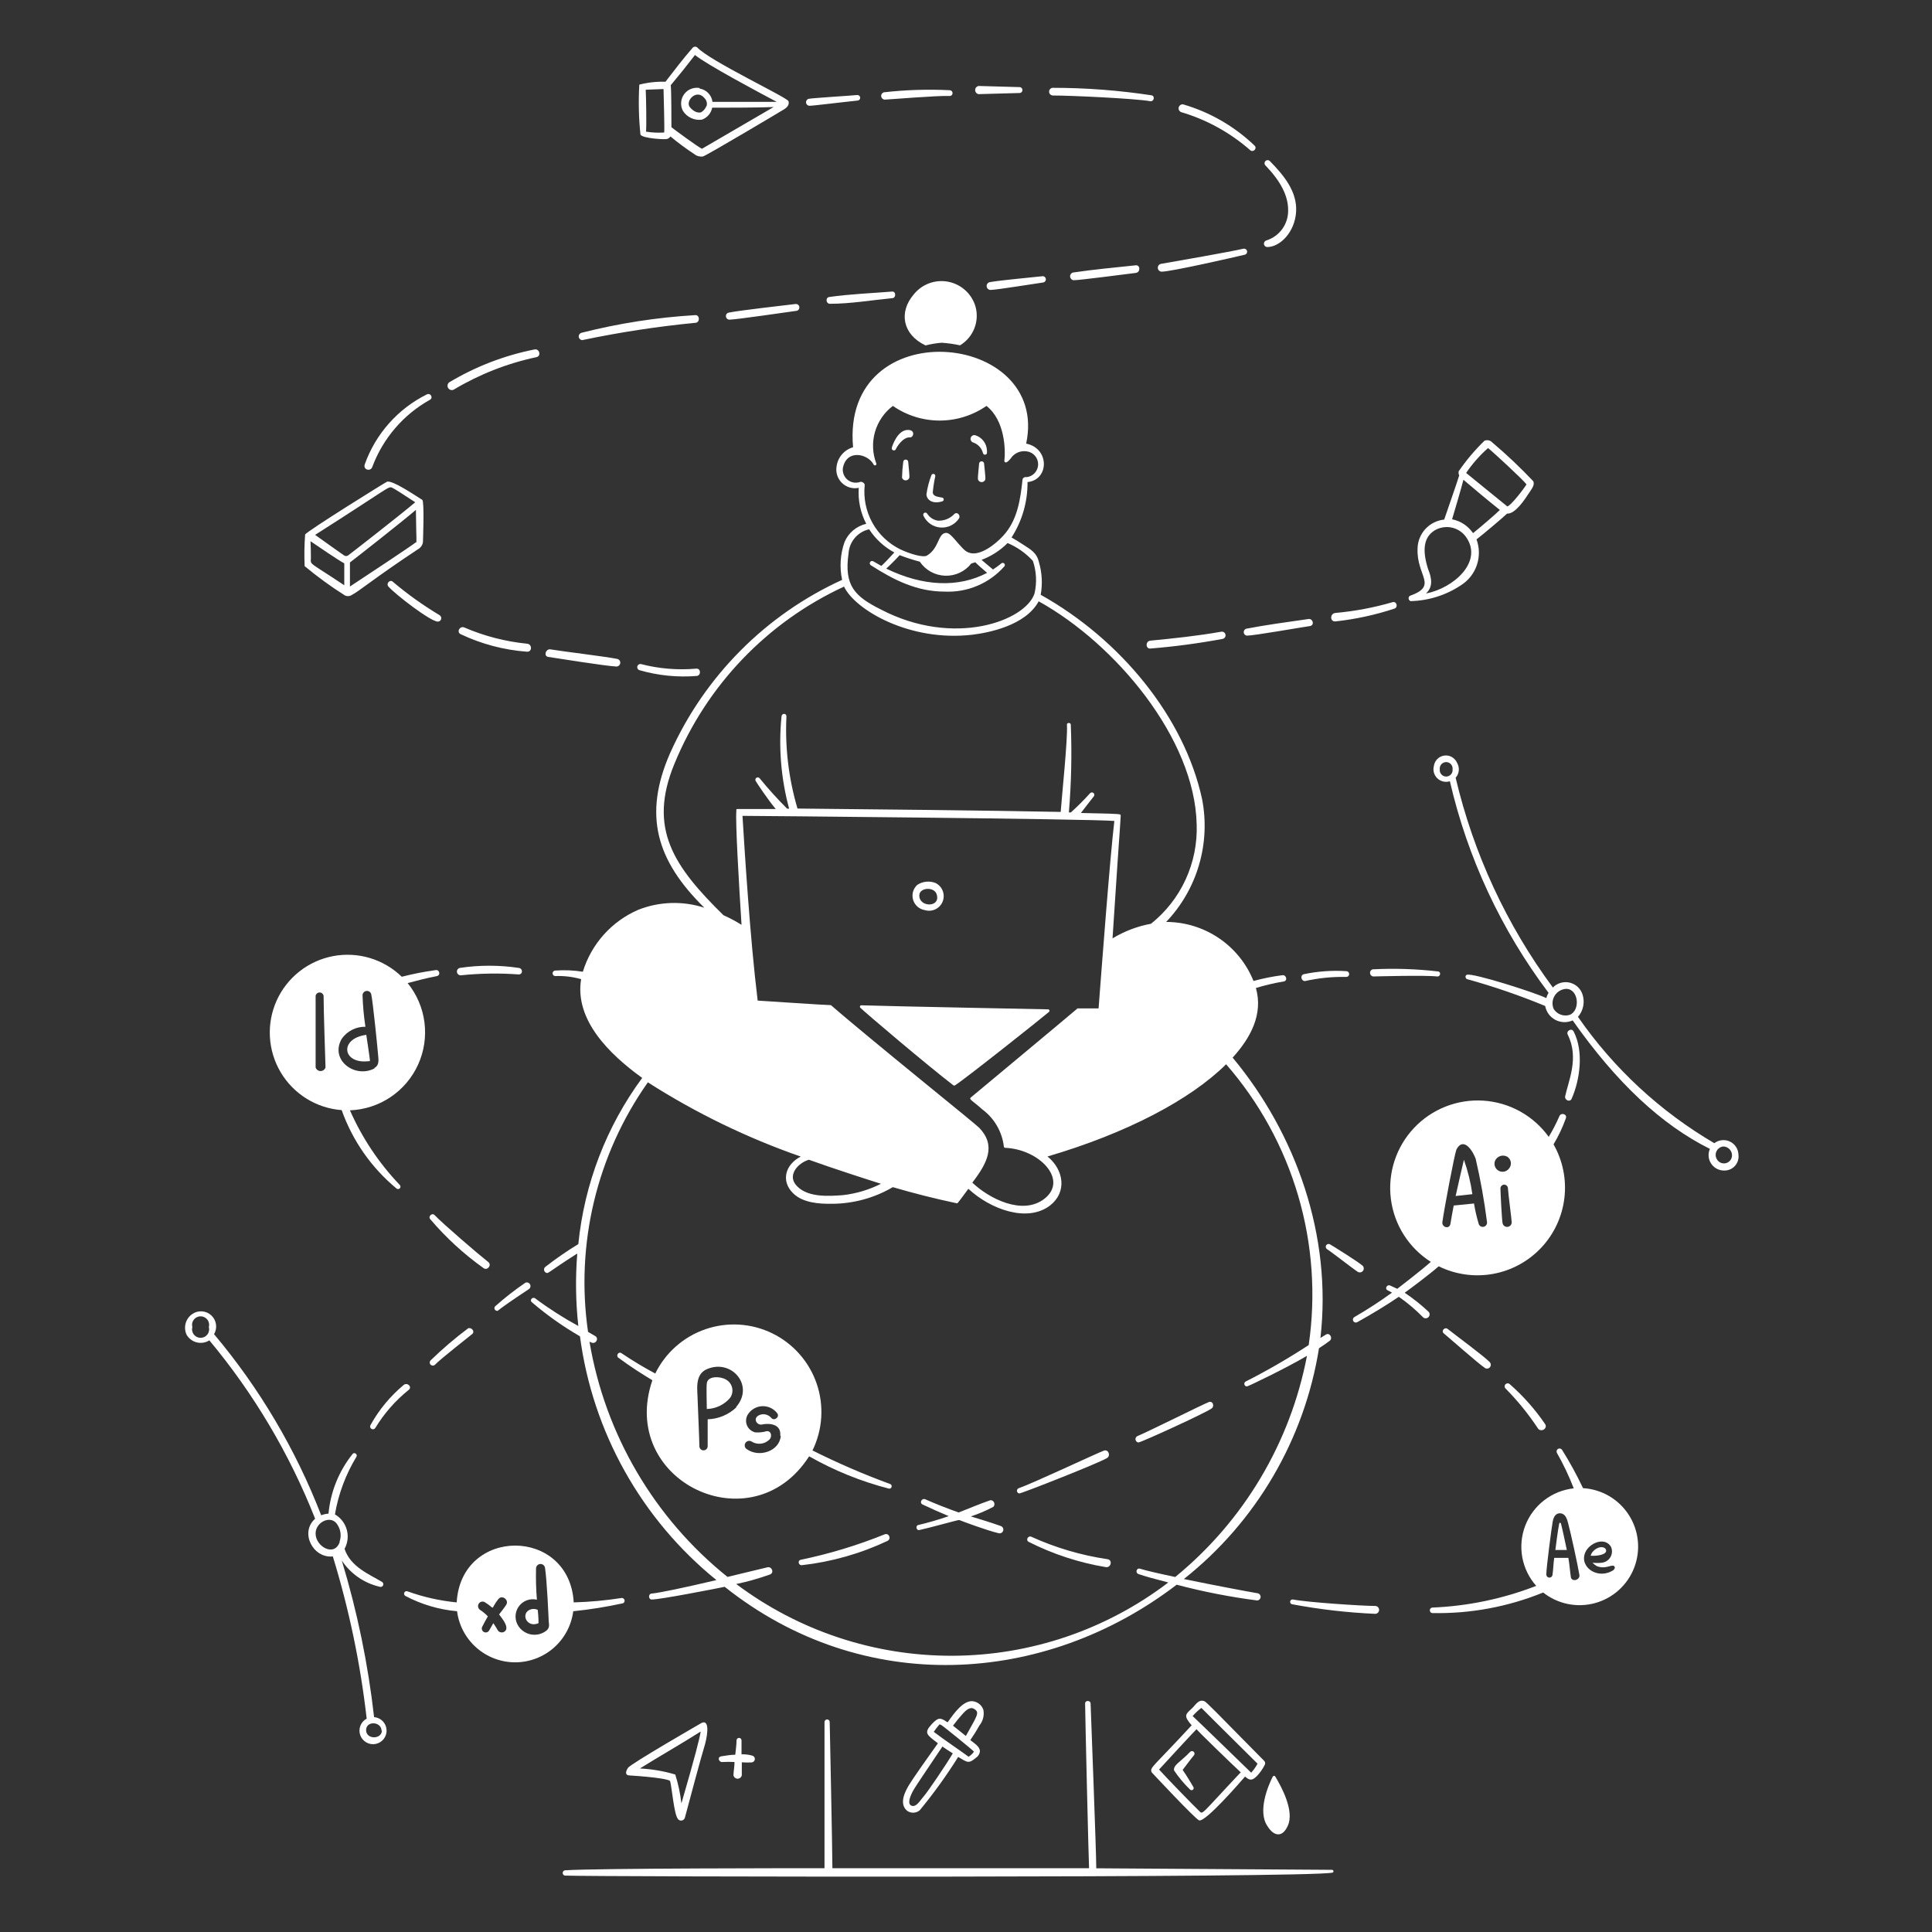 <svg width="154" height="154" viewBox="0 0 154 154" fill="none" xmlns="http://www.w3.org/2000/svg">
<rect x="0" y="0" width="154" height="154" fill="#333333" stroke="none"/>
<path d="M73.717 72.544C73.998 72.63 74.3 72.607 74.564 72.479C74.828 72.352 75.034 72.13 75.142 71.857C75.249 71.584 75.249 71.281 75.143 71.008C75.037 70.734 74.832 70.511 74.568 70.383C74.331 70.29 74.075 70.255 73.821 70.281C73.568 70.308 73.324 70.395 73.112 70.536C72.951 70.684 72.834 70.875 72.776 71.086C72.719 71.297 72.722 71.521 72.785 71.73C72.848 71.94 72.969 72.127 73.134 72.271C73.299 72.415 73.501 72.51 73.717 72.544ZM73.28 71.364C73.28 70.72 74.56 70.644 74.683 71.364C74.921 72.368 73.242 72.307 73.28 71.364ZM72.82 23.486C71.64 24.874 71.924 26.66 73.778 27.534C74.198 27.426 74.626 27.354 75.059 27.319C75.551 27.352 76.04 27.421 76.523 27.526C77.034 27.219 77.432 26.753 77.656 26.201C77.88 25.648 77.918 25.037 77.764 24.46C77.622 23.959 77.343 23.506 76.96 23.153C76.576 22.8 76.102 22.56 75.591 22.459C75.079 22.359 74.549 22.401 74.061 22.582C73.572 22.764 73.143 23.077 72.82 23.486ZM72.391 36.794C72.382 36.748 72.358 36.708 72.322 36.678C72.286 36.649 72.242 36.633 72.196 36.633C72.15 36.633 72.105 36.649 72.069 36.678C72.034 36.708 72.009 36.748 72 36.794C71.943 37.221 71.91 37.651 71.9 38.081C71.921 38.143 71.96 38.196 72.012 38.234C72.064 38.272 72.127 38.292 72.192 38.292C72.256 38.292 72.319 38.272 72.372 38.234C72.424 38.196 72.463 38.143 72.483 38.081C72.521 37.951 72.391 36.924 72.391 36.794ZM78.439 36.931C78.43 36.886 78.406 36.846 78.37 36.816C78.334 36.787 78.29 36.771 78.244 36.771C78.198 36.771 78.153 36.787 78.117 36.816C78.082 36.846 78.057 36.886 78.048 36.931C78.048 37.039 77.918 38.074 77.956 38.219C77.976 38.281 78.015 38.334 78.068 38.372C78.12 38.41 78.183 38.43 78.247 38.43C78.312 38.43 78.375 38.41 78.427 38.372C78.48 38.334 78.519 38.281 78.539 38.219C78.577 38.074 78.439 37.046 78.439 36.931ZM72.445 34.272C71.525 34.195 71.103 35.621 71.088 35.682C71.075 35.726 71.079 35.773 71.101 35.813C71.123 35.853 71.159 35.883 71.203 35.897C71.247 35.91 71.294 35.905 71.334 35.884C71.374 35.862 71.404 35.825 71.418 35.782C71.464 35.667 71.954 34.831 72.529 34.862C72.82 34.885 72.966 34.31 72.445 34.272ZM78.669 35.889C78.655 35.619 78.558 35.359 78.393 35.146C78.227 34.932 78 34.774 77.742 34.693C77.664 34.673 77.582 34.684 77.513 34.724C77.444 34.765 77.394 34.831 77.374 34.908C77.353 34.985 77.364 35.067 77.405 35.136C77.445 35.205 77.511 35.255 77.588 35.276C77.777 35.343 77.945 35.456 78.079 35.604C78.213 35.753 78.308 35.932 78.355 36.127C78.367 36.168 78.395 36.203 78.433 36.224C78.471 36.245 78.516 36.25 78.558 36.238C78.6 36.226 78.635 36.197 78.656 36.159C78.676 36.121 78.681 36.076 78.669 36.035C78.669 36.035 78.684 35.95 78.669 35.889ZM75.12 39.959C75.151 39.949 75.177 39.93 75.196 39.904C75.215 39.877 75.225 39.846 75.225 39.814C75.225 39.781 75.215 39.75 75.196 39.724C75.177 39.698 75.151 39.678 75.12 39.668C74.767 39.599 74.353 39.576 74.353 39.231C74.394 38.801 74.46 38.373 74.553 37.951C74.557 37.913 74.547 37.874 74.526 37.843C74.504 37.811 74.472 37.788 74.435 37.778C74.398 37.768 74.359 37.771 74.324 37.787C74.29 37.804 74.262 37.832 74.246 37.867C74.055 38.361 73.922 38.875 73.847 39.4C73.863 39.86 74.353 40.205 75.12 39.959ZM76.078 40.963C75.909 41.146 75.702 41.289 75.472 41.382C75.241 41.474 74.993 41.515 74.744 41.5C74.574 41.471 74.412 41.408 74.268 41.313C74.124 41.218 74.002 41.093 73.909 40.948C73.888 40.908 73.851 40.879 73.808 40.866C73.765 40.853 73.719 40.858 73.679 40.879C73.639 40.9 73.61 40.937 73.597 40.98C73.584 41.023 73.588 41.069 73.61 41.109C73.733 41.375 73.925 41.602 74.166 41.768C74.407 41.934 74.689 42.031 74.981 42.05C75.273 42.069 75.565 42.008 75.825 41.875C76.086 41.742 76.306 41.541 76.461 41.293C76.561 41.04 76.285 40.779 76.078 40.963ZM75.994 86.511C76.013 86.524 76.036 86.531 76.059 86.531C76.082 86.531 76.105 86.524 76.124 86.511C76.944 85.997 83.115 81.091 83.621 80.654C83.638 80.639 83.649 80.618 83.655 80.596C83.66 80.574 83.658 80.55 83.65 80.529C83.642 80.507 83.627 80.489 83.608 80.476C83.59 80.463 83.567 80.455 83.544 80.455C83.544 80.455 70.896 80.21 68.666 80.133C68.535 80.133 68.513 80.271 68.581 80.332C68.988 80.731 73.886 84.893 75.994 86.511ZM102.638 145.557C103.213 144.384 102.14 142.414 101.657 141.617C101.648 141.597 101.633 141.581 101.615 141.569C101.597 141.558 101.575 141.552 101.554 141.552C101.532 141.552 101.511 141.558 101.493 141.569C101.474 141.581 101.46 141.597 101.45 141.617C101.059 142.383 100.239 144.391 101.021 145.549C101.55 146.407 102.224 146.469 102.638 145.557ZM55.957 137.316C55.88 137.362 50.269 140.589 50.054 140.919C49.84 141.249 49.847 141.494 50.139 141.517C52.438 141.663 53.32 141.854 53.412 141.961C53.557 142.475 53.718 144.56 54.025 144.974C54.058 145.025 54.104 145.066 54.16 145.091C54.215 145.116 54.276 145.124 54.336 145.115C54.396 145.106 54.452 145.08 54.497 145.04C54.543 145 54.576 144.948 54.592 144.89C54.914 143.679 55.926 139.907 56.125 139.286C56.325 138.665 56.662 137.063 55.957 137.316ZM55.849 138.037C55.773 138.543 55.405 140.007 54.316 143.748C54.226 142.967 54.062 142.197 53.826 141.448C52.908 141.174 51.961 141.011 51.005 140.965C52.584 139.984 54.24 139.041 55.826 138.037H55.849ZM59.92 140.482C59.983 140.476 60.042 140.449 60.087 140.404C60.132 140.36 60.161 140.302 60.168 140.239C60.175 140.176 60.16 140.112 60.127 140.059C60.092 140.006 60.041 139.966 59.981 139.946C59.697 139.863 59.402 139.826 59.107 139.838V138.727C59.107 138.674 59.086 138.623 59.049 138.586C59.011 138.548 58.961 138.527 58.908 138.527C58.855 138.527 58.804 138.548 58.767 138.586C58.73 138.623 58.709 138.674 58.709 138.727C58.709 139.125 58.639 139.493 58.609 139.869C58.249 139.869 57.888 139.938 57.513 139.992C57.137 140.045 57.298 140.474 57.574 140.451C57.898 140.432 58.223 140.432 58.548 140.451C58.548 140.789 58.479 141.149 58.463 141.494C58.475 141.574 58.516 141.646 58.577 141.699C58.638 141.752 58.716 141.78 58.797 141.78C58.877 141.78 58.955 141.752 59.017 141.699C59.078 141.646 59.118 141.574 59.13 141.494V140.474C59.393 140.494 59.657 140.497 59.92 140.482ZM78.385 136.289C78.32 136.096 78.198 135.927 78.035 135.804C77.873 135.681 77.677 135.61 77.473 135.599C76.768 135.599 76.109 136.465 75.549 137.27H75.496C74.951 136.887 74.783 136.887 74.277 137.424C73.602 138.152 73.886 138.282 74.76 138.957C74.169 139.777 72.682 141.893 72.46 142.276C72.238 142.659 71.586 143.74 72.307 144.338C72.455 144.444 72.634 144.497 72.815 144.49C72.997 144.483 73.171 144.416 73.311 144.299C74.424 142.949 75.448 141.528 76.377 140.045C77.144 140.505 77.205 140.597 77.803 140.106C77.89 140.05 77.962 139.974 78.015 139.885C78.069 139.796 78.101 139.696 78.109 139.593C78.109 139.217 77.657 138.957 77.343 138.704C77.611 138.313 77.849 137.937 78.063 137.546C78.206 137.373 78.308 137.171 78.364 136.953C78.42 136.736 78.427 136.51 78.385 136.289ZM75.963 137.554C76.217 137.211 76.488 136.881 76.776 136.565C77.151 136.159 77.427 136.059 77.68 136.236C78.109 136.519 77.872 136.772 76.99 138.374L75.963 137.554ZM72.705 143.947C72.269 143.847 72.552 143.18 72.759 142.782C72.966 142.383 74.522 140.129 75.12 139.217C75.358 139.386 75.756 139.647 75.948 139.762C75.427 140.651 73.947 142.828 73.648 143.165C73.349 143.502 73.073 144.031 72.705 143.947ZM74.89 137.447L75.013 137.493C75.135 137.539 77.634 139.578 77.634 139.624C77.523 139.789 77.376 139.928 77.205 140.03C76.914 139.8 75.105 138.573 74.43 138.045C74.571 137.836 74.724 137.636 74.89 137.447ZM91.8 141.272C91.8 141.272 95.28 145.005 95.586 145.104C96.1 145.242 98.875 142.038 99.243 141.609C99.603 141.916 99.787 141.969 100.193 141.563C100.444 141.3 100.654 141 100.814 140.674C100.841 140.623 100.851 140.566 100.843 140.509C100.834 140.453 100.808 140.4 100.768 140.359C96.866 136.404 96.169 135.668 96.008 135.607C95.502 135.392 95.241 136.013 94.942 136.236C94.528 136.634 94.306 136.757 94.988 137.523C91.876 140.896 91.631 140.873 91.8 141.272ZM95.08 136.772C95.285 136.536 95.513 136.323 95.763 136.136C95.763 136.136 98.062 138.435 100.239 140.582C100.1 140.841 99.93 141.083 99.733 141.302C99.649 141.218 95.203 136.902 95.05 136.772H95.08ZM98.913 141.256C95.571 144.798 95.908 144.66 95.556 144.322C95.349 144.146 92.781 141.502 92.39 141.049C92.666 140.743 95.211 137.983 95.379 137.83C95.341 137.861 98.361 140.781 98.882 141.256H98.913Z" fill="white"/>
<path d="M94.866 139.639C94.099 140.451 93.501 140.689 93.586 141.126C93.96 141.681 94.392 142.195 94.873 142.659C94.903 142.683 94.939 142.696 94.977 142.697C95.015 142.698 95.052 142.685 95.082 142.662C95.112 142.639 95.134 142.607 95.143 142.57C95.153 142.533 95.149 142.494 95.134 142.46C95.134 142.46 94.528 141.425 94.268 141.08C94.329 141.003 94.981 140.13 95.157 139.93C95.196 139.892 95.217 139.839 95.217 139.785C95.217 139.73 95.196 139.678 95.157 139.639C95.118 139.6 95.066 139.579 95.011 139.579C94.957 139.579 94.904 139.6 94.866 139.639Z" fill="white"/>
<path d="M106.18 149.044L87.384 148.922C87.384 147.611 86.963 136.726 86.932 135.799C86.932 135.515 86.48 135.515 86.495 135.799C86.495 136.565 86.771 148.201 86.809 148.914H66.351C66.351 147.672 66.151 137.93 66.136 137.263C66.136 137.208 66.114 137.155 66.075 137.116C66.037 137.078 65.984 137.056 65.929 137.056C65.874 137.056 65.822 137.078 65.783 137.116C65.744 137.155 65.722 137.208 65.722 137.263V148.914C64.128 148.914 47.325 148.914 45.026 149.083C44.977 149.092 44.932 149.118 44.901 149.157C44.869 149.195 44.852 149.244 44.852 149.293C44.852 149.343 44.869 149.392 44.901 149.43C44.932 149.469 44.977 149.495 45.026 149.504C47.072 149.596 104.34 149.704 106.218 149.267C106.243 149.257 106.264 149.239 106.277 149.216C106.29 149.193 106.295 149.166 106.29 149.14C106.285 149.113 106.272 149.09 106.252 149.072C106.232 149.055 106.206 149.045 106.18 149.044ZM51.051 10.732C51.227 11.038 53.021 11.138 53.182 11.076C53.287 11.039 53.379 10.97 53.442 10.877C54.05 11.384 54.688 11.855 55.351 12.288C55.446 12.364 55.555 12.42 55.673 12.452C55.79 12.483 55.913 12.49 56.033 12.472C56.355 12.38 62.403 8.777 62.495 8.716C62.894 8.47 62.901 8.225 62.848 8.064C62.733 7.75 56.554 4.852 55.566 3.771C55.537 3.751 55.504 3.736 55.47 3.728C55.436 3.72 55.4 3.718 55.365 3.724C55.33 3.73 55.297 3.742 55.267 3.761C55.236 3.78 55.211 3.804 55.19 3.833C54.423 4.714 53.741 5.619 53.044 6.516C52.341 6.494 51.639 6.571 50.959 6.746C50.884 8.075 50.914 9.407 51.051 10.732ZM56.317 8.432C56.239 8.646 56.09 8.827 55.895 8.946C55.512 9.076 55.129 8.716 54.998 8.555C54.577 8.064 55.535 7.022 56.171 7.842C56.251 7.925 56.306 8.028 56.332 8.14C56.357 8.252 56.352 8.369 56.317 8.478V8.432ZM55.765 7.014C55.535 6.974 55.299 6.998 55.083 7.084C54.866 7.17 54.678 7.314 54.539 7.501C54.4 7.688 54.315 7.91 54.295 8.142C54.275 8.374 54.319 8.607 54.423 8.815C54.58 9.073 54.809 9.278 55.081 9.406C55.354 9.535 55.658 9.58 55.956 9.536C56.162 9.461 56.345 9.334 56.487 9.167C56.63 9.001 56.727 8.8 56.769 8.585C57.612 8.585 60.51 8.585 61.667 8.532L55.956 11.858C55.635 11.72 53.749 10.325 53.519 10.141C53.519 9.72 53.519 7.198 53.465 6.792C54.109 6.025 54.768 5.205 55.397 4.385C56.332 5.151 60.648 7.451 61.912 8.118H56.792C56.759 7.854 56.64 7.608 56.455 7.417C56.27 7.226 56.028 7.101 55.765 7.06V7.014ZM51.472 7.152L52.89 7.098C52.89 7.336 52.982 10.164 52.944 10.563C52.46 10.595 51.974 10.572 51.495 10.494C51.541 9.965 51.503 7.796 51.472 7.198V7.152ZM27.472 47.448C27.553 47.495 27.644 47.519 27.737 47.519C27.829 47.519 27.921 47.495 28.001 47.448C28.607 47.149 29.81 46.099 33.321 43.777C33.424 43.721 33.513 43.642 33.58 43.546C33.648 43.45 33.693 43.34 33.712 43.225C33.712 43.225 33.842 39.952 33.658 39.844C33.068 39.476 31.358 38.311 30.868 38.388C30.807 38.388 24.337 42.42 24.322 42.611C24.258 43.448 24.245 44.288 24.283 45.126C25.295 45.969 26.36 46.745 27.472 47.448ZM24.751 43.14C25.341 43.539 26.989 44.673 27.442 44.904V46.651C24.575 44.735 24.759 45.057 24.782 44.489C24.789 44.175 24.766 43.439 24.751 43.14ZM27.756 44.267C27.707 44.303 27.648 44.323 27.587 44.323C27.526 44.323 27.467 44.303 27.419 44.267C27.296 44.191 25.579 42.964 25.119 42.635C31.144 38.802 30.929 38.756 31.251 38.871C31.404 38.932 32.125 39.392 33.099 40.036C31.949 41.017 27.871 44.191 27.756 44.267ZM33.121 43.248C32.961 43.401 28.814 46.153 27.894 46.751V44.834C28.438 44.421 32.033 41.6 33.152 40.642C33.183 43.171 33.229 43.171 33.16 43.248H33.121ZM112.434 47.916C113.866 47.883 115.259 47.444 116.451 46.651C117.046 46.276 117.494 45.709 117.72 45.043C117.946 44.377 117.936 43.654 117.693 42.995C118.199 42.611 119.816 41.239 120.13 40.941C120.782 40.979 121.541 39.821 121.947 39.193C122.116 38.932 122.338 38.664 122.223 38.365C121.188 37.27 120.093 36.233 118.942 35.261C118.865 35.179 118.766 35.123 118.656 35.1C118.546 35.077 118.432 35.087 118.329 35.13C117.566 35.87 116.878 36.684 116.275 37.56C116.248 37.674 116.262 37.793 116.313 37.897C116.313 37.951 115.248 41.04 115.117 41.416C114.544 41.474 114.011 41.739 113.62 42.163C113.229 42.587 113.006 43.139 112.994 43.715C112.902 45.954 114.673 46.674 112.365 47.502C112.333 47.529 112.309 47.565 112.295 47.604C112.28 47.644 112.276 47.687 112.283 47.728C112.29 47.77 112.308 47.809 112.334 47.842C112.361 47.875 112.395 47.9 112.434 47.916ZM116.865 37.698C117.363 36.967 117.95 36.3 118.613 35.713C119.027 36.042 121.418 38.25 121.679 38.61C121.487 38.94 120.414 40.335 120.146 40.366C120.123 40.343 116.965 37.79 116.865 37.698ZM117.417 42.497C117.026 41.924 116.426 41.527 115.746 41.393C115.899 40.879 116.459 39.001 116.65 38.242C117.233 38.741 118.674 39.952 119.556 40.649C119.211 40.994 117.907 42.106 117.417 42.497ZM113.661 47.31C114.259 46.766 114.113 46.053 113.837 45.371C113.347 43.838 113.492 42.849 114.312 42.305C114.524 42.171 114.76 42.08 115.008 42.038C115.255 41.996 115.508 42.004 115.752 42.061C115.996 42.118 116.226 42.224 116.429 42.371C116.632 42.518 116.804 42.704 116.934 42.918C118.145 44.827 115.876 46.873 113.661 47.31ZM64.511 8.432C64.825 8.432 66.665 8.194 68.344 8.018C68.403 8.018 68.459 7.995 68.501 7.953C68.543 7.911 68.566 7.855 68.566 7.796C68.566 7.737 68.543 7.68 68.501 7.639C68.459 7.597 68.403 7.573 68.344 7.573C67.715 7.635 64.764 7.811 64.442 7.88C64.38 7.901 64.327 7.942 64.292 7.998C64.257 8.053 64.242 8.119 64.25 8.184C64.258 8.249 64.289 8.31 64.336 8.355C64.384 8.4 64.446 8.427 64.511 8.432ZM70.52 7.941C70.728 7.941 74.798 7.604 75.695 7.65C75.994 7.65 76.017 7.213 75.695 7.19C73.943 7.105 72.187 7.161 70.444 7.359C70.378 7.381 70.321 7.425 70.284 7.484C70.247 7.543 70.231 7.613 70.241 7.682C70.25 7.751 70.283 7.815 70.334 7.862C70.385 7.909 70.451 7.938 70.52 7.941ZM78.002 7.504L81.306 7.412C81.36 7.402 81.41 7.374 81.446 7.331C81.481 7.288 81.501 7.234 81.501 7.179C81.501 7.123 81.481 7.069 81.446 7.026C81.41 6.984 81.36 6.955 81.306 6.945L78.017 6.853C77.939 6.863 77.867 6.901 77.814 6.959C77.761 7.018 77.731 7.093 77.73 7.172C77.728 7.251 77.754 7.328 77.804 7.389C77.854 7.45 77.924 7.491 78.002 7.504ZM83.935 7.612C85.345 7.612 90.435 7.849 91.677 8.064C91.983 8.125 92.091 7.65 91.784 7.596C89.184 7.201 86.557 7.001 83.927 6.999C83.846 7 83.768 7.033 83.712 7.091C83.655 7.149 83.623 7.228 83.624 7.309C83.625 7.39 83.659 7.468 83.717 7.525C83.775 7.581 83.853 7.613 83.935 7.612ZM94.153 8.938C96.182 9.538 98.057 10.571 99.649 11.966C99.894 12.188 100.239 11.828 100.001 11.605C98.394 10.065 96.437 8.937 94.298 8.317C94.221 8.31 94.144 8.331 94.081 8.376C94.017 8.422 93.973 8.488 93.955 8.564C93.938 8.64 93.948 8.719 93.984 8.788C94.02 8.857 94.08 8.91 94.153 8.938ZM100.952 19.163C100.888 19.179 100.833 19.217 100.795 19.271C100.758 19.324 100.741 19.39 100.749 19.455C100.756 19.52 100.787 19.58 100.836 19.624C100.885 19.667 100.948 19.692 101.013 19.692C102.025 19.692 103.213 18.512 103.313 16.879C103.412 15.246 102.293 13.936 101.22 12.839C101.174 12.793 101.112 12.766 101.047 12.765C100.981 12.765 100.918 12.79 100.871 12.836C100.825 12.881 100.798 12.944 100.797 13.009C100.796 13.075 100.822 13.138 100.867 13.184C102.079 14.441 102.669 15.591 102.677 16.71C102.697 17.252 102.539 17.785 102.228 18.228C101.916 18.671 101.468 18.999 100.952 19.163ZM92.589 21.655C93.356 21.655 98.407 20.497 99.243 20.298C99.301 20.279 99.35 20.238 99.38 20.184C99.41 20.13 99.418 20.067 99.404 20.007C99.389 19.947 99.353 19.895 99.302 19.861C99.251 19.827 99.188 19.813 99.127 19.823C97.985 20.083 93.953 20.788 92.535 21.034C92.461 21.05 92.395 21.093 92.35 21.154C92.305 21.216 92.283 21.292 92.29 21.368C92.296 21.444 92.33 21.515 92.385 21.567C92.44 21.62 92.513 21.651 92.589 21.655ZM90.512 21.149C88.879 21.325 87.17 21.478 85.522 21.724C85.452 21.744 85.392 21.788 85.352 21.848C85.311 21.908 85.292 21.98 85.299 22.052C85.305 22.124 85.336 22.192 85.386 22.244C85.437 22.296 85.503 22.328 85.575 22.337C86.043 22.337 89.784 21.846 90.535 21.754C90.926 21.701 90.903 21.095 90.512 21.149ZM78.952 23.111C79.397 23.111 82.463 22.613 83.176 22.513C83.236 22.498 83.288 22.462 83.323 22.411C83.358 22.36 83.373 22.298 83.365 22.237C83.358 22.176 83.328 22.119 83.282 22.078C83.236 22.038 83.176 22.015 83.115 22.015C82.18 22.122 79.811 22.329 78.891 22.49C78.816 22.507 78.75 22.55 78.705 22.613C78.66 22.675 78.639 22.751 78.647 22.828C78.654 22.904 78.69 22.975 78.746 23.027C78.802 23.079 78.876 23.109 78.952 23.111ZM66.159 24.215C67.799 24.215 69.478 23.924 71.103 23.77C71.44 23.77 71.44 23.211 71.103 23.241C69.47 23.372 67.761 23.441 66.113 23.671C65.783 23.709 65.822 24.215 66.159 24.215ZM58.08 24.92C58.012 24.936 57.953 24.976 57.913 25.032C57.873 25.089 57.856 25.158 57.863 25.227C57.871 25.296 57.903 25.359 57.954 25.406C58.005 25.452 58.072 25.479 58.141 25.48C58.662 25.48 62.871 24.859 63.507 24.774C63.574 24.759 63.633 24.718 63.671 24.662C63.71 24.605 63.726 24.535 63.717 24.467C63.707 24.399 63.672 24.337 63.62 24.293C63.566 24.249 63.499 24.227 63.43 24.23C62.426 24.353 58.931 24.744 58.08 24.92ZM46.406 27.112C49.38 26.488 52.387 26.027 55.412 25.733C55.811 25.733 55.795 25.081 55.412 25.119C52.349 25.302 49.31 25.774 46.337 26.53C46.271 26.551 46.214 26.595 46.177 26.653C46.139 26.711 46.123 26.781 46.132 26.849C46.14 26.918 46.171 26.982 46.221 27.03C46.271 27.078 46.336 27.107 46.406 27.112ZM36.149 31.068C38.193 29.843 40.426 28.965 42.757 28.469C43.163 28.385 43.002 27.771 42.603 27.856C40.203 28.332 37.903 29.219 35.804 30.477C35.739 30.529 35.694 30.602 35.678 30.684C35.662 30.766 35.677 30.851 35.719 30.923C35.761 30.995 35.828 31.05 35.907 31.076C35.986 31.103 36.072 31.1 36.149 31.068ZM29.672 37.23C30.518 34.952 32.149 33.049 34.271 31.865C34.555 31.712 34.317 31.29 34.026 31.436C31.715 32.584 29.94 34.585 29.074 37.016C28.929 37.445 29.526 37.614 29.672 37.23ZM31.343 46.398C31.113 46.138 30.745 46.498 30.96 46.751C31.497 47.372 34.325 49.549 34.9 49.549C34.96 49.548 35.019 49.528 35.066 49.491C35.114 49.454 35.148 49.403 35.164 49.344C35.18 49.286 35.176 49.224 35.153 49.168C35.13 49.113 35.09 49.066 35.038 49.035C33.738 48.257 32.502 47.375 31.343 46.398ZM42.029 51.312C40.298 51.141 38.605 50.704 37.008 50.016C36.655 49.863 36.364 50.384 36.724 50.553C38.384 51.339 40.174 51.812 42.006 51.948C42.427 51.971 42.427 51.358 42.029 51.312ZM43.692 52.362C44.581 52.492 48.207 53.082 49.127 53.128C49.203 53.131 49.277 53.104 49.335 53.055C49.393 53.005 49.43 52.936 49.44 52.86C49.45 52.785 49.431 52.708 49.387 52.646C49.343 52.583 49.278 52.54 49.203 52.523C48.322 52.339 44.727 51.91 43.838 51.756C43.477 51.749 43.332 52.3 43.692 52.362ZM55.504 53.297C54.017 53.429 52.519 53.305 51.074 52.929C51.014 52.922 50.953 52.937 50.903 52.971C50.853 53.005 50.817 53.056 50.801 53.114C50.785 53.173 50.791 53.235 50.817 53.29C50.843 53.344 50.888 53.388 50.943 53.412C52.435 53.847 53.994 54.005 55.542 53.88C55.888 53.841 55.88 53.274 55.504 53.297ZM106.448 49.533C108.045 49.358 109.62 49.017 111.147 48.514C111.469 48.407 111.331 47.901 111.001 48C109.512 48.433 107.985 48.721 106.44 48.859C105.996 48.905 106.003 49.572 106.448 49.533ZM99.334 50.116C99.273 50.136 99.219 50.176 99.184 50.23C99.148 50.284 99.132 50.349 99.138 50.413C99.145 50.478 99.173 50.538 99.218 50.585C99.264 50.631 99.324 50.66 99.388 50.668C99.948 50.668 103.773 49.993 104.424 49.901C104.8 49.832 104.654 49.288 104.294 49.342C102.316 49.625 100.844 49.825 99.334 50.116ZM97.349 50.353C95.441 50.691 93.516 50.89 91.692 51.066C91.293 51.112 91.309 51.726 91.692 51.695C93.623 51.539 95.544 51.283 97.449 50.928C97.487 50.922 97.523 50.908 97.555 50.887C97.587 50.867 97.615 50.84 97.637 50.809C97.659 50.778 97.675 50.742 97.684 50.705C97.692 50.667 97.693 50.629 97.686 50.591C97.68 50.553 97.666 50.517 97.645 50.485C97.625 50.453 97.598 50.425 97.567 50.403C97.536 50.38 97.5 50.365 97.463 50.356C97.425 50.348 97.387 50.347 97.349 50.353ZM41.346 77.673C41.684 77.673 41.699 77.197 41.346 77.151C39.791 76.92 38.21 76.92 36.655 77.151C36.582 77.168 36.517 77.211 36.474 77.273C36.431 77.335 36.413 77.411 36.424 77.486C36.434 77.56 36.473 77.628 36.531 77.676C36.59 77.723 36.664 77.747 36.739 77.742C38.27 77.582 39.812 77.559 41.346 77.673ZM109.407 77.266C109.343 77.286 109.288 77.328 109.251 77.383C109.214 77.439 109.198 77.505 109.204 77.572C109.21 77.638 109.239 77.7 109.286 77.748C109.332 77.796 109.394 77.826 109.46 77.834C109.537 77.834 113.577 77.719 114.55 77.834C114.811 77.872 114.895 77.473 114.634 77.435C112.9 77.233 111.151 77.176 109.407 77.266ZM107.314 77.872C107.375 77.872 107.433 77.848 107.477 77.805C107.52 77.761 107.544 77.703 107.544 77.642C107.544 77.581 107.52 77.522 107.477 77.479C107.433 77.436 107.375 77.412 107.314 77.412C106.184 77.339 105.05 77.419 103.941 77.65C103.612 77.719 103.704 78.201 104.018 78.201C105.099 77.958 106.206 77.847 107.314 77.872ZM124.76 87.385C124.699 87.691 125.144 87.883 125.274 87.584C125.933 86.097 126.263 83.82 125.435 82.218C125.274 81.912 124.814 82.172 124.967 82.479C125.895 84.319 125.006 86.197 124.76 87.385ZM32.194 110.381C31.116 111.277 30.213 112.366 29.534 113.592C29.519 113.617 29.509 113.645 29.505 113.674C29.5 113.703 29.502 113.733 29.509 113.761C29.523 113.819 29.56 113.868 29.611 113.899C29.662 113.929 29.723 113.938 29.78 113.924C29.837 113.91 29.887 113.873 29.917 113.822C30.619 112.666 31.516 111.642 32.57 110.794C32.876 110.572 32.501 110.174 32.194 110.381ZM37.314 105.881C36.264 106.667 35.266 107.519 34.325 108.434C34.279 108.48 34.254 108.543 34.255 108.609C34.255 108.674 34.282 108.737 34.329 108.782C34.376 108.828 34.439 108.853 34.504 108.853C34.569 108.852 34.632 108.825 34.678 108.778C35.107 108.326 37.414 106.525 37.644 106.333C37.874 106.142 37.598 105.781 37.314 105.881ZM39.614 104.486C39.775 104.486 39.3 104.639 42.159 102.754C42.219 102.712 42.261 102.65 42.277 102.58C42.293 102.509 42.283 102.435 42.247 102.372C42.212 102.308 42.154 102.261 42.085 102.238C42.017 102.215 41.942 102.218 41.875 102.248C41.031 102.823 40.224 103.453 39.461 104.133C39.435 104.164 39.418 104.201 39.413 104.241C39.407 104.28 39.412 104.32 39.428 104.357C39.444 104.394 39.47 104.425 39.503 104.448C39.536 104.471 39.574 104.484 39.614 104.486Z" fill="white"/>
<path d="M43.531 101.45C43.73 101.535 43.6 101.45 46.015 99.917C45.859 101.842 45.887 103.777 46.099 105.697C44.903 105.047 43.755 104.312 42.665 103.497C42.458 103.336 42.182 103.627 42.397 103.804C43.588 104.824 44.871 105.733 46.229 106.517C47.234 114.148 51.127 121.103 57.106 125.949C54.362 126.593 52.63 126.953 51.955 127.022C51.664 127.022 51.664 127.497 51.955 127.497C52.622 127.497 56.869 126.669 57.766 126.485C68.773 135.247 83.245 134.388 93.793 126.317C95.904 126.875 98.05 127.295 100.216 127.574C100.283 127.569 100.347 127.541 100.395 127.494C100.444 127.447 100.475 127.385 100.483 127.318C100.492 127.252 100.476 127.184 100.44 127.127C100.404 127.07 100.349 127.028 100.285 127.007C99.335 126.846 96.667 126.34 94.367 125.864C100.134 121.297 103.978 114.732 105.137 107.468C105.428 107.284 105.712 107.084 105.988 106.877C106.264 106.67 105.988 106.188 105.689 106.379L105.252 106.647C106.187 98.507 103.32 90.397 98.254 84.303C99.695 82.716 100.699 80.838 100.109 78.753C100.835 78.532 101.575 78.358 102.324 78.232C102.661 78.186 102.539 77.688 102.217 77.734C101.44 77.833 100.672 77.987 99.917 78.194C99.357 76.806 98.396 75.616 97.156 74.778C95.916 73.939 94.454 73.49 92.957 73.487C94.181 72.2 95.08 70.638 95.577 68.933C96.075 67.227 96.157 65.427 95.816 63.684C94.398 57.168 89.331 50.974 82.954 47.41C83.11 46.547 83.063 45.66 82.816 44.819C82.647 44.053 82.141 43.792 81.551 43.409C81.244 43.209 80.953 43.026 80.631 42.842C81.477 41.525 81.919 39.991 81.904 38.426C83.628 38.258 83.69 35.743 81.796 35.36C83.72 26.33 67.018 24.797 67.999 35.651C67.659 35.748 67.354 35.942 67.121 36.209C66.888 36.475 66.738 36.804 66.688 37.154C66.643 37.394 66.657 37.642 66.73 37.875C66.803 38.108 66.933 38.319 67.107 38.491C67.281 38.662 67.495 38.788 67.73 38.857C67.964 38.926 68.212 38.936 68.451 38.886C68.381 39.879 68.588 40.871 69.049 41.753C68.665 41.841 68.308 42.019 68.007 42.272C67.706 42.526 67.469 42.847 67.317 43.209C66.977 44.177 66.91 45.219 67.125 46.222C61.031 49.002 56.159 53.907 53.419 60.019C51.25 64.964 52.308 68.582 56.141 72.353C54.424 71.799 52.569 71.856 50.89 72.514C49.837 72.967 48.895 73.644 48.13 74.498C47.364 75.351 46.794 76.362 46.459 77.458C45.722 77.34 44.973 77.309 44.229 77.366C44.178 77.376 44.132 77.403 44.099 77.443C44.066 77.483 44.047 77.533 44.047 77.585C44.047 77.636 44.066 77.686 44.099 77.726C44.132 77.766 44.178 77.793 44.229 77.803C44.935 77.773 45.641 77.856 46.321 78.048C45.792 81.275 48.529 84.004 51.189 85.921C48.334 89.799 46.576 94.374 46.099 99.166C45.2 99.714 44.332 100.313 43.5 100.96C43.457 100.986 43.421 101.023 43.397 101.068C43.373 101.113 43.362 101.164 43.366 101.215C43.369 101.265 43.386 101.314 43.415 101.356C43.444 101.397 43.484 101.43 43.531 101.45ZM77.419 44.919L77.741 44.819C77.918 45.003 78.393 45.417 78.684 45.662C76.408 46.858 73.587 46.758 70.643 45.325C70.973 45.026 71.51 44.482 71.709 44.252C72.236 44.454 72.773 44.628 73.319 44.773C73.542 45.105 73.841 45.379 74.191 45.573C74.541 45.767 74.932 45.876 75.332 45.89C75.732 45.904 76.129 45.824 76.492 45.655C76.855 45.486 77.173 45.234 77.419 44.919ZM71.287 44.037C71.026 44.329 70.444 44.949 70.252 45.11C70.038 44.993 69.823 44.87 69.609 44.742C69.567 44.717 69.517 44.709 69.469 44.721C69.422 44.732 69.381 44.762 69.356 44.804C69.33 44.846 69.322 44.895 69.334 44.943C69.345 44.99 69.375 45.031 69.417 45.057C71.279 46.253 73.096 47.157 75.296 47.157C76.187 47.199 77.077 47.042 77.899 46.695C78.722 46.349 79.456 45.823 80.049 45.156C80.08 45.124 80.097 45.08 80.097 45.035C80.096 44.99 80.077 44.947 80.045 44.915C80.012 44.883 79.969 44.866 79.923 44.867C79.878 44.868 79.835 44.886 79.803 44.919C79.596 45.09 79.378 45.249 79.152 45.394C78.945 45.218 78.47 44.834 78.24 44.627C79.019 44.333 79.728 43.876 80.317 43.286C81.083 43.611 81.771 44.097 82.333 44.712C82.615 45.547 82.66 46.444 82.463 47.303C81.758 49.48 76.055 51.634 70.199 48.575C68.137 47.54 67.27 46.69 67.638 44.114C67.666 43.659 67.841 43.225 68.137 42.877C68.433 42.53 68.834 42.289 69.279 42.19C69.784 42.964 70.474 43.599 71.287 44.037ZM77.527 50.591C78.776 50.438 81.743 49.871 82.793 47.931C88.887 51.304 95.241 58.847 95.387 65.722C95.439 67.234 95.137 68.736 94.505 70.11C93.873 71.484 92.928 72.69 91.746 73.633C90.662 73.832 89.623 74.227 88.68 74.798C89.354 64.381 89.377 65.01 89.301 64.933C89.224 64.856 88.059 64.849 86.158 64.803C86.395 64.504 87.032 63.66 87.177 63.492C87.213 63.454 87.232 63.404 87.231 63.352C87.229 63.3 87.207 63.251 87.17 63.216C87.132 63.18 87.082 63.161 87.03 63.163C86.978 63.164 86.929 63.186 86.894 63.224C86.41 63.761 85.898 64.273 85.361 64.757H85.2C85.395 62.432 85.446 60.097 85.353 57.766C85.353 57.582 85.031 57.582 85.046 57.766C85.123 58.862 84.609 63.775 84.548 64.718C78.838 64.603 69.317 64.504 63.568 64.45C62.864 62.066 62.566 59.581 62.687 57.099C62.687 56.838 62.319 56.838 62.296 57.099C62.048 59.568 62.253 62.062 62.901 64.458H62.74C61.972 63.69 61.243 62.884 60.556 62.043C60.528 62.005 60.487 61.978 60.44 61.968C60.394 61.959 60.345 61.966 60.304 61.99C60.263 62.014 60.233 62.052 60.218 62.097C60.204 62.142 60.207 62.191 60.226 62.235C60.31 62.396 61.23 63.768 61.836 64.488H58.862C58.639 64.488 58.708 64.488 58.693 64.665C58.616 65.531 58.892 70.314 59.107 73.717C58.645 73.429 58.163 73.173 57.666 72.951C53.718 69.072 51.618 66.052 53.764 60.87C56.327 54.63 61.154 49.588 67.278 46.758C68.137 48.59 72.498 51.189 77.527 50.591ZM59.184 65.032C60.057 65.032 86.947 65.27 88.825 65.439C88.465 68.459 87.798 77.381 87.568 80.379H85.89C84.939 81.199 77.887 87.055 77.381 87.484C77.205 87.622 77.527 87.737 78.286 88.419C78.763 88.77 79.163 89.215 79.461 89.726C79.759 90.238 79.949 90.805 80.018 91.394C80.02 91.421 80.032 91.446 80.052 91.465C80.072 91.483 80.098 91.493 80.125 91.493C82.854 91.608 85.161 94.038 83.268 95.54C81.528 96.92 78.838 95.54 77.504 94.268C78.707 92.697 79.412 91.325 78.063 89.906C77.902 89.738 76.17 88.327 73.97 86.534C65.638 79.735 66.305 80.118 66.197 80.118C65.768 80.118 61.215 79.804 60.395 79.758C59.789 74.852 59.345 67.685 59.184 65.032ZM67.201 95.264C66.075 95.349 64.181 95.495 63.369 94.352C62.84 93.586 63.63 92.689 64.48 92.444C66.343 93.118 69.271 94.061 70.222 94.36C69.276 94.837 68.254 95.143 67.201 95.264ZM63.216 95.111C63.982 95.878 65.285 95.97 66.328 95.954C68.029 95.946 69.697 95.489 71.165 94.628C72.843 95.119 74.507 95.54 76.239 95.908C76.26 95.915 76.282 95.916 76.303 95.909C76.324 95.902 76.342 95.888 76.354 95.87C76.645 95.51 76.929 95.103 77.189 94.759C78.953 96.399 81.896 97.48 83.705 96.085C85.039 95.05 84.832 93.279 83.498 92.183C89.845 90.32 94.896 87.645 97.733 84.832C100.379 87.867 102.338 91.439 103.475 95.303C104.612 99.166 104.899 103.23 104.317 107.215C102.698 108.274 101.022 109.244 99.296 110.12C99.254 110.141 99.221 110.176 99.202 110.219C99.183 110.262 99.179 110.31 99.19 110.355C99.202 110.4 99.228 110.441 99.266 110.469C99.303 110.497 99.349 110.512 99.396 110.511C99.496 110.511 102.562 109.031 104.179 108.073C102.855 115 99.138 121.241 93.677 125.703C92.443 125.443 91.378 125.198 90.872 125.044C90.596 124.952 90.473 125.366 90.742 125.466C91.209 125.634 92.083 125.872 93.126 126.14C88.181 129.908 82.142 131.959 75.926 131.981C69.71 132.003 63.656 129.995 58.685 126.263C59.604 126.071 60.508 125.815 61.391 125.496C61.728 125.351 61.522 124.853 61.177 124.929L57.988 125.696C52.146 121.007 48.231 114.334 46.988 106.946L47.141 107.015C47.494 107.169 47.77 106.686 47.44 106.494L46.873 106.165C45.86 99.168 47.566 92.05 51.641 86.273C55.458 88.715 59.549 90.701 63.829 92.191C62.618 92.804 62.211 94.122 63.216 95.111ZM81.505 38.227C81.344 39.76 81.114 41.293 80.164 42.474C79.642 43.125 78.531 44.091 77.619 44.114C77.013 44.114 76.799 43.761 76.408 43.347C75.894 42.749 75.641 42.435 75.365 42.481C74.752 42.558 74.859 43.715 73.878 44.29C73.579 44.459 72.537 44.16 71.739 43.777C70.805 43.313 70.035 42.575 69.532 41.661C69.029 40.747 68.818 39.701 68.926 38.664C68.926 38.48 68.658 38.365 68.551 38.419C68.384 38.476 68.206 38.49 68.032 38.46C67.858 38.429 67.695 38.354 67.559 38.243C67.422 38.132 67.316 37.987 67.251 37.823C67.186 37.66 67.163 37.482 67.186 37.307C67.478 35.774 69.195 36.157 69.647 37.047C69.662 37.069 69.684 37.085 69.71 37.093C69.736 37.1 69.764 37.098 69.789 37.087C69.814 37.076 69.834 37.057 69.846 37.033C69.857 37.008 69.86 36.981 69.854 36.955C69.545 36.149 69.507 35.264 69.744 34.435C69.982 33.605 70.483 32.875 71.172 32.355C72.267 33.116 73.568 33.523 74.901 33.523C76.234 33.523 77.536 33.116 78.63 32.355C80.11 33.505 80.164 35.897 80.056 36.732C80.055 36.752 80.059 36.773 80.067 36.791C80.075 36.81 80.087 36.827 80.102 36.84C80.233 36.939 80.447 36.679 80.555 36.556C80.692 36.342 80.89 36.173 81.123 36.071C81.356 35.969 81.615 35.938 81.865 35.981C82.116 36.018 82.344 36.145 82.507 36.339C82.67 36.532 82.757 36.779 82.75 37.032C82.743 37.285 82.644 37.527 82.471 37.712C82.299 37.897 82.064 38.012 81.812 38.035C81.758 37.989 81.52 38.066 81.505 38.227Z" fill="white"/>
<path d="M70.521 122.3C70.521 122.4 70.597 122.484 70.521 122.3C68.356 123.176 66.116 123.856 63.829 124.331C63.553 124.385 63.645 124.791 63.921 124.761C66.289 124.494 68.596 123.839 70.751 122.821C71.065 122.645 70.858 122.177 70.521 122.3ZM81.252 119.042C81.436 119.042 87.645 116.605 88.251 116.214C88.55 116.015 88.343 115.501 87.99 115.631C87.369 115.861 82.433 118.191 81.199 118.628C81.153 118.646 81.116 118.677 81.091 118.719C81.066 118.76 81.056 118.809 81.062 118.856C81.069 118.904 81.091 118.949 81.125 118.982C81.159 119.016 81.204 119.037 81.252 119.042ZM90.742 114.98C90.941 114.98 96.108 112.626 96.591 112.259C96.828 112.075 96.667 111.638 96.353 111.76C95.885 111.937 91.646 114.06 90.673 114.466C90.618 114.489 90.573 114.529 90.544 114.58C90.514 114.631 90.503 114.691 90.51 114.749C90.518 114.808 90.545 114.862 90.587 114.904C90.629 114.945 90.683 114.972 90.742 114.98ZM105.781 99.572C106.21 99.848 107.805 101.105 108.234 101.381C108.3 101.419 108.377 101.432 108.451 101.418C108.526 101.404 108.593 101.363 108.639 101.303C108.686 101.243 108.709 101.169 108.705 101.093C108.701 101.017 108.67 100.945 108.617 100.891C108.211 100.546 106.456 99.45 106.019 99.189C105.968 99.158 105.907 99.148 105.849 99.161C105.79 99.175 105.74 99.211 105.708 99.262C105.677 99.313 105.667 99.374 105.681 99.432C105.694 99.49 105.73 99.541 105.781 99.572ZM115.401 105.935C115.164 105.743 114.842 106.088 115.087 106.287C115.631 106.739 117.793 108.656 118.391 109.062C118.454 109.093 118.526 109.102 118.595 109.086C118.664 109.07 118.726 109.031 118.769 108.975C118.812 108.919 118.835 108.85 118.833 108.779C118.831 108.708 118.805 108.64 118.759 108.587C118.268 108.081 116.037 106.441 115.401 105.935ZM120.345 110.335C120.3 110.29 120.238 110.265 120.174 110.266C120.11 110.267 120.049 110.293 120.004 110.338C119.959 110.384 119.935 110.446 119.935 110.51C119.936 110.574 119.962 110.635 120.008 110.679C120.971 111.653 121.836 112.719 122.591 113.861C122.837 114.206 123.396 113.861 123.158 113.508C122.358 112.336 121.413 111.27 120.345 110.335ZM109.614 128.011C108.587 128.011 104.164 127.719 103.075 127.497C103.026 127.485 102.973 127.493 102.929 127.52C102.885 127.546 102.854 127.589 102.842 127.639C102.829 127.689 102.837 127.741 102.864 127.785C102.891 127.829 102.934 127.861 102.983 127.873C105.173 128.284 107.388 128.54 109.614 128.639C109.697 128.639 109.777 128.606 109.836 128.547C109.895 128.488 109.928 128.408 109.928 128.325C109.928 128.242 109.895 128.162 109.836 128.103C109.777 128.044 109.697 128.011 109.614 128.011ZM82.218 122.499C81.95 122.369 81.728 122.768 82.003 122.906C83.934 123.881 86.002 124.558 88.136 124.914C88.55 124.991 88.711 124.354 88.289 124.285C86.192 123.976 84.149 123.375 82.218 122.499ZM73.234 121.97C74.192 121.763 76.147 121.204 76.454 121.158C76.745 121.273 78.615 121.978 79.612 122.216C79.686 122.232 79.765 122.22 79.83 122.18C79.896 122.141 79.944 122.078 79.965 122.005C79.985 121.931 79.977 121.852 79.941 121.784C79.906 121.717 79.845 121.665 79.773 121.641C79.006 121.365 78.24 121.135 77.389 120.874C78.007 120.669 78.607 120.413 79.183 120.108C79.225 120.063 79.252 120.007 79.263 119.947C79.273 119.886 79.266 119.824 79.241 119.768C79.217 119.712 79.177 119.664 79.125 119.63C79.074 119.597 79.014 119.579 78.953 119.579C78.094 119.87 77.251 120.238 76.415 120.56C75.465 120.223 74.591 119.878 73.756 119.51C73.48 119.387 73.257 119.794 73.541 119.924C74.239 120.253 74.936 120.568 75.626 120.851C74.811 121.134 73.982 121.375 73.142 121.572C73.107 121.598 73.08 121.633 73.065 121.674C73.05 121.715 73.047 121.759 73.057 121.802C73.066 121.844 73.088 121.883 73.12 121.913C73.152 121.943 73.191 121.963 73.234 121.97ZM38.924 100.6C38.158 100.002 35.283 97.534 34.647 96.859C34.44 96.637 34.095 96.966 34.302 97.189C35.553 98.66 36.982 99.971 38.556 101.09C38.863 101.297 39.216 100.83 38.924 100.6ZM29.818 136.872C29.34 132.64 28.478 128.461 27.242 124.385C27.942 125.442 29.02 126.191 30.255 126.478C30.308 126.5 30.367 126.5 30.421 126.479C30.474 126.457 30.516 126.416 30.539 126.363C30.561 126.31 30.561 126.25 30.54 126.197C30.518 126.144 30.476 126.101 30.424 126.079C29.442 125.489 27.932 124.891 27.465 123.458C27.721 122.991 27.784 122.442 27.64 121.929C27.497 121.417 27.159 120.98 26.698 120.713C26.974 119.085 27.557 117.525 28.415 116.114C28.515 115.923 28.254 115.723 28.109 115.892C27.015 117.256 26.346 118.911 26.185 120.652C25.985 120.666 25.789 120.71 25.602 120.782C23.571 115.533 20.686 110.656 17.063 106.349C17.202 106.111 17.257 105.833 17.217 105.56C17.177 105.287 17.045 105.036 16.843 104.849C16.641 104.661 16.381 104.548 16.106 104.528C15.831 104.508 15.557 104.582 15.331 104.739C15.072 104.915 14.883 105.177 14.799 105.479C14.715 105.78 14.74 106.102 14.871 106.387C14.957 106.539 15.074 106.672 15.214 106.777C15.353 106.883 15.513 106.959 15.682 107.001C15.852 107.043 16.029 107.051 16.201 107.023C16.374 106.995 16.54 106.933 16.687 106.839C20.239 111.098 23.086 115.899 25.119 121.058C23.87 122.162 24.958 124.232 26.53 124.063C27.825 128.281 28.729 132.61 29.228 136.994C28.998 137.116 28.82 137.317 28.726 137.56C28.632 137.803 28.629 138.071 28.717 138.316C28.806 138.561 28.979 138.766 29.207 138.893C29.434 139.02 29.699 139.061 29.954 139.008C30.209 138.955 30.436 138.811 30.594 138.604C30.752 138.397 30.829 138.14 30.813 137.881C30.796 137.621 30.686 137.376 30.504 137.191C30.321 137.005 30.078 136.892 29.818 136.872ZM16.649 105.781C16.676 105.882 16.679 105.988 16.659 106.091C16.638 106.193 16.595 106.29 16.531 106.373C16.467 106.456 16.385 106.523 16.291 106.569C16.198 106.615 16.094 106.639 15.99 106.639C15.885 106.639 15.782 106.615 15.688 106.569C15.595 106.523 15.513 106.456 15.449 106.373C15.385 106.29 15.341 106.193 15.321 106.091C15.3 105.988 15.304 105.882 15.331 105.781C15.304 105.68 15.3 105.574 15.321 105.472C15.341 105.369 15.385 105.273 15.449 105.19C15.513 105.107 15.595 105.04 15.688 104.994C15.782 104.948 15.885 104.923 15.99 104.923C16.094 104.923 16.198 104.948 16.291 104.994C16.385 105.04 16.467 105.107 16.531 105.19C16.595 105.273 16.638 105.369 16.659 105.472C16.679 105.574 16.676 105.68 16.649 105.781ZM30.447 137.907C30.447 138.673 29.182 138.673 29.182 137.907C29.182 137.14 30.416 137.209 30.416 137.976L30.447 137.907ZM27.089 122.883C26.675 124.163 25.134 123.266 25.157 122.223C25.157 121.304 26.438 120.69 26.921 121.572C27.044 121.77 27.121 121.994 27.145 122.227C27.169 122.459 27.139 122.694 27.058 122.913L27.089 122.883ZM138.573 92.053C138.57 91.831 138.504 91.615 138.385 91.429C138.265 91.242 138.097 91.093 137.897 90.996C137.698 90.9 137.475 90.861 137.255 90.884C137.035 90.907 136.825 90.99 136.649 91.125C132.336 88.6 128.626 85.162 125.78 81.053C125.988 80.814 126.131 80.526 126.195 80.216C126.26 79.906 126.244 79.584 126.148 79.282C126.075 79.048 125.942 78.837 125.763 78.669C125.583 78.502 125.363 78.383 125.125 78.326C124.886 78.269 124.636 78.275 124.401 78.343C124.165 78.411 123.951 78.539 123.779 78.715C120.09 73.725 117.454 68.037 116.03 61.997C116.174 61.834 116.262 61.63 116.281 61.413C116.3 61.197 116.25 60.98 116.137 60.794C116.052 60.602 115.907 60.443 115.724 60.34C115.541 60.238 115.33 60.198 115.122 60.227C114.914 60.255 114.721 60.351 114.572 60.499C114.424 60.647 114.327 60.839 114.297 61.047C114.249 61.221 114.248 61.406 114.296 61.58C114.343 61.755 114.437 61.914 114.568 62.039C114.698 62.165 114.86 62.253 115.037 62.294C115.213 62.336 115.397 62.328 115.57 62.273C116.982 68.383 119.661 74.128 123.434 79.137C123.354 79.267 123.294 79.409 123.258 79.558C122.285 79.091 117.448 77.558 116.942 77.696C116.727 77.757 116.827 78.018 116.942 78.048C119.058 78.633 121.137 79.347 123.166 80.187C123.209 80.422 123.305 80.643 123.446 80.836C123.588 81.028 123.771 81.185 123.982 81.296C124.193 81.407 124.427 81.468 124.666 81.475C124.904 81.482 125.141 81.435 125.358 81.337C128.854 86.304 132.433 89.653 136.297 91.578C136.214 91.763 136.179 91.967 136.195 92.17C136.21 92.373 136.276 92.569 136.387 92.74C136.497 92.911 136.648 93.052 136.826 93.15C137.005 93.249 137.205 93.301 137.408 93.302C137.571 93.31 137.733 93.282 137.883 93.221C138.034 93.16 138.17 93.067 138.281 92.948C138.391 92.829 138.475 92.687 138.526 92.532C138.576 92.378 138.593 92.214 138.573 92.053ZM136.872 92.436C136.806 92.339 136.767 92.226 136.758 92.109C136.749 91.992 136.77 91.875 136.821 91.769C136.871 91.662 136.948 91.571 137.045 91.504C137.141 91.437 137.253 91.396 137.37 91.386C137.554 91.392 137.728 91.469 137.857 91.6C137.985 91.731 138.058 91.907 138.06 92.091C138.06 92.231 138.015 92.367 137.931 92.478C137.847 92.59 137.73 92.671 137.595 92.71C137.461 92.749 137.318 92.743 137.188 92.694C137.057 92.645 136.946 92.554 136.872 92.436ZM125.128 80.892C124.892 80.969 124.636 80.963 124.402 80.877C124.169 80.791 123.971 80.629 123.841 80.417C123.769 80.246 123.739 80.061 123.755 79.877C123.77 79.693 123.829 79.515 123.928 79.358C124.026 79.202 124.161 79.071 124.321 78.978C124.48 78.885 124.66 78.831 124.845 78.823C125.826 78.823 125.995 80.532 125.128 80.892ZM115.784 61.323C115.793 61.395 115.787 61.468 115.765 61.538C115.744 61.607 115.708 61.671 115.659 61.725C115.611 61.78 115.552 61.824 115.486 61.853C115.419 61.883 115.347 61.899 115.275 61.899C115.202 61.899 115.13 61.883 115.064 61.853C114.997 61.824 114.938 61.78 114.89 61.725C114.842 61.671 114.806 61.607 114.784 61.538C114.763 61.468 114.756 61.395 114.765 61.323C114.756 61.25 114.763 61.177 114.784 61.108C114.806 61.038 114.842 60.974 114.89 60.92C114.938 60.865 114.997 60.822 115.064 60.792C115.13 60.762 115.202 60.746 115.275 60.746C115.347 60.746 115.419 60.762 115.486 60.792C115.552 60.822 115.611 60.865 115.659 60.92C115.708 60.974 115.744 61.038 115.765 61.108C115.787 61.177 115.793 61.25 115.784 61.323ZM128.011 123.695C128.032 123.642 128.033 123.582 128.015 123.528C127.997 123.473 127.96 123.426 127.911 123.396C127.528 123.159 126.899 123.557 126.792 124.009C127.052 124.032 127.85 124.002 128.011 123.695Z" fill="white"/>
<path d="M126.186 118.628C125.688 117.574 125.128 116.55 124.508 115.562C124.474 115.512 124.421 115.477 124.362 115.464C124.303 115.451 124.24 115.461 124.188 115.492C124.136 115.524 124.098 115.574 124.082 115.633C124.066 115.691 124.073 115.754 124.101 115.808C124.618 116.716 125.067 117.661 125.443 118.636C124.588 118.729 123.774 119.056 123.093 119.581C122.411 120.105 121.887 120.808 121.578 121.611C121.269 122.414 121.188 123.286 121.342 124.133C121.496 124.979 121.881 125.766 122.453 126.409C119.801 127.441 116.996 128.026 114.152 128.141C114.101 128.151 114.055 128.178 114.022 128.218C113.989 128.257 113.971 128.308 113.971 128.359C113.971 128.411 113.989 128.461 114.022 128.501C114.055 128.541 114.101 128.568 114.152 128.578C117.184 128.642 120.197 128.084 123.005 126.938C123.58 127.393 124.253 127.707 124.972 127.854C125.69 128.001 126.433 127.976 127.14 127.783C127.847 127.589 128.499 127.231 129.042 126.739C129.585 126.246 130.005 125.633 130.267 124.948C130.529 124.263 130.626 123.526 130.55 122.797C130.474 122.068 130.227 121.367 129.83 120.751C129.432 120.134 128.896 119.62 128.263 119.25C127.63 118.88 126.918 118.665 126.186 118.621V118.628ZM125.213 125.711C125.136 125.198 125.106 124.676 125.014 124.178H123.887C123.818 124.63 123.818 125.083 123.749 125.535C123.745 125.567 123.734 125.598 123.718 125.626C123.702 125.655 123.681 125.679 123.655 125.699C123.63 125.719 123.6 125.734 123.569 125.742C123.538 125.751 123.505 125.753 123.473 125.749C123.441 125.745 123.41 125.735 123.381 125.719C123.353 125.703 123.328 125.682 123.308 125.656C123.289 125.63 123.274 125.601 123.265 125.57C123.257 125.538 123.254 125.506 123.258 125.473C123.258 124.968 123.68 121.748 123.764 121.296C123.872 120.66 124.209 120.606 124.4 120.629C124.799 120.675 124.906 121.089 124.991 121.396C125.213 122.216 125.757 124.715 125.895 125.542C125.956 125.956 125.282 126.125 125.213 125.711ZM128.655 125.121C127.421 125.979 125.864 124.952 126.355 123.764C126.669 122.998 127.888 122.476 128.402 123.274C128.463 123.402 128.494 123.544 128.49 123.687C128.487 123.83 128.449 123.97 128.381 124.095C128.313 124.221 128.216 124.329 128.099 124.41C127.981 124.491 127.846 124.543 127.704 124.561C127.45 124.595 127.192 124.595 126.938 124.561C127.035 124.669 127.149 124.759 127.275 124.83C128.041 125.152 128.555 124.577 128.708 124.899C128.72 124.931 128.722 124.966 128.712 124.999C128.702 125.033 128.682 125.062 128.655 125.083V125.121Z" fill="white"/>
<path d="M124.285 121.441C124.17 122.024 124.04 123.067 123.978 123.549H124.891C124.806 123.158 124.584 122.062 124.431 121.464C124.408 121.365 124.3 121.342 124.285 121.441ZM57.873 109.967C57.413 109.691 56.401 109.66 56.34 110.265C56.294 110.603 56.34 111.952 56.34 112.312C56.69 112.302 57.033 112.22 57.35 112.071C57.666 111.922 57.949 111.709 58.179 111.446C58.266 111.332 58.327 111.201 58.358 111.061C58.389 110.921 58.391 110.777 58.362 110.637C58.333 110.497 58.274 110.364 58.19 110.249C58.105 110.133 57.997 110.037 57.873 109.967Z" fill="white"/>
<path d="M70.973 118.299C68.854 117.523 66.781 116.627 64.764 115.616C65.166 114.793 65.403 113.899 65.46 112.984C65.517 112.07 65.394 111.153 65.097 110.287C64.799 109.42 64.335 108.621 63.728 107.934C63.122 107.247 62.386 106.686 61.564 106.283C60.741 105.881 59.847 105.644 58.932 105.587C58.018 105.53 57.101 105.654 56.235 105.951C55.368 106.248 54.568 106.713 53.882 107.319C53.195 107.925 52.634 108.661 52.231 109.484C51.304 108.99 50.403 108.448 49.533 107.859C49.295 107.705 49.073 108.066 49.295 108.227C50.33 108.993 51.196 109.53 52.001 110.02C49.249 118.053 59.942 123.197 64.496 116.083C66.494 117.218 68.633 118.084 70.858 118.659C70.903 118.666 70.949 118.656 70.987 118.632C71.026 118.608 71.054 118.571 71.068 118.528C71.082 118.484 71.08 118.438 71.062 118.396C71.045 118.354 71.013 118.319 70.973 118.299ZM58.708 112.167C58.087 112.762 57.268 113.106 56.409 113.132V115.279C56.409 115.366 56.374 115.45 56.312 115.512C56.25 115.574 56.166 115.608 56.079 115.608C55.992 115.608 55.908 115.574 55.846 115.512C55.784 115.45 55.749 115.366 55.749 115.279C55.749 114.911 55.619 111.868 55.611 111.622C55.611 110.856 55.32 109.545 56.378 109.123C58.325 108.303 60.165 110.457 58.67 112.159L58.708 112.167ZM62.234 114.466C62.127 115.693 60.479 116.221 59.498 115.493C59.428 115.438 59.381 115.359 59.366 115.271C59.351 115.183 59.369 115.093 59.417 115.018C59.464 114.943 59.538 114.888 59.624 114.864C59.71 114.84 59.801 114.848 59.881 114.888C60.103 115.036 60.37 115.103 60.636 115.077C60.901 115.05 61.149 114.932 61.337 114.742C61.568 114.504 61.475 114.029 61.1 114.083C60.809 114.166 60.505 114.197 60.203 114.175C60.05 114.139 59.908 114.066 59.79 113.962C59.672 113.859 59.582 113.727 59.527 113.58C59.472 113.432 59.455 113.274 59.477 113.118C59.498 112.962 59.558 112.815 59.651 112.688C59.781 112.505 59.951 112.355 60.149 112.251C60.347 112.146 60.567 112.089 60.791 112.086C61.015 112.082 61.237 112.131 61.438 112.229C61.64 112.327 61.815 112.471 61.951 112.649C62.181 112.948 61.705 113.309 61.475 113.017C61.368 112.893 61.227 112.803 61.068 112.759C60.91 112.716 60.742 112.72 60.586 112.772C59.919 113.017 60.341 113.677 60.786 113.539C60.885 113.508 62.296 113.286 62.196 114.435L62.234 114.466ZM124.3 88.971C124.052 89.538 123.768 90.089 123.449 90.619C122.849 89.785 122.071 89.093 121.172 88.594C120.273 88.095 119.275 87.801 118.249 87.733C117.223 87.665 116.195 87.825 115.237 88.201C114.28 88.577 113.418 89.16 112.713 89.908C112.007 90.656 111.476 91.55 111.157 92.528C110.838 93.505 110.738 94.541 110.866 95.561C110.994 96.582 111.346 97.561 111.897 98.429C112.448 99.298 113.183 100.034 114.052 100.584C113.285 101.266 111.699 102.478 111.377 102.731L110.809 102.47C110.556 102.355 110.349 102.731 110.61 102.853C110.728 102.908 110.843 102.97 110.955 103.037C109.99 103.737 108.99 104.387 107.958 104.984C107.904 105.015 107.864 105.065 107.848 105.125C107.831 105.185 107.839 105.248 107.87 105.302C107.9 105.356 107.951 105.396 108.011 105.412C108.07 105.429 108.134 105.421 108.188 105.39C109.453 104.685 110.541 104.018 111.499 103.367C112.199 103.853 112.851 104.405 113.446 105.015C113.506 105.062 113.582 105.086 113.658 105.081C113.734 105.077 113.806 105.045 113.861 104.992C113.915 104.938 113.948 104.867 113.954 104.79C113.959 104.714 113.937 104.639 113.891 104.578C113.293 104.014 112.65 103.502 111.967 103.045C112.434 102.708 113.929 101.596 114.68 100.937C116.021 101.596 117.537 101.809 119.007 101.543C120.478 101.277 121.824 100.546 122.848 99.459C123.872 98.371 124.52 96.984 124.697 95.5C124.875 94.017 124.572 92.516 123.833 91.217C124.227 90.559 124.556 89.863 124.814 89.14C124.944 88.81 124.431 88.649 124.3 88.971ZM117.854 97.51C117.7 96.992 117.58 96.465 117.494 95.931L115.876 96.092C115.784 96.575 115.692 97.058 115.616 97.541C115.539 98.024 114.91 97.825 114.972 97.411C115.11 96.391 115.93 92.045 116.091 91.631C116.543 90.742 117.225 91.355 117.624 92.359C118.01 94.022 118.312 95.703 118.528 97.395C118.544 97.485 118.523 97.577 118.47 97.651C118.418 97.725 118.338 97.775 118.249 97.79C118.159 97.805 118.067 97.785 117.993 97.732C117.919 97.68 117.869 97.6 117.854 97.51ZM119.165 92.536C119.203 92.445 119.261 92.364 119.333 92.297C119.406 92.231 119.492 92.18 119.585 92.149C119.678 92.118 119.777 92.107 119.875 92.117C119.973 92.126 120.068 92.157 120.153 92.206C120.23 92.257 120.294 92.324 120.342 92.402C120.389 92.48 120.42 92.568 120.431 92.659C120.442 92.75 120.433 92.842 120.405 92.929C120.377 93.016 120.33 93.097 120.268 93.164C120.172 93.282 120.037 93.363 119.887 93.391C119.738 93.419 119.583 93.393 119.45 93.317C119.318 93.242 119.216 93.122 119.164 92.979C119.112 92.836 119.112 92.679 119.165 92.536ZM120.498 97.434C120.497 97.522 120.464 97.606 120.406 97.672C120.348 97.738 120.268 97.781 120.181 97.793C120.094 97.805 120.005 97.785 119.931 97.738C119.857 97.69 119.803 97.618 119.778 97.533C119.716 97.365 119.601 95.004 119.601 94.728C119.601 94.649 119.633 94.573 119.689 94.517C119.745 94.46 119.821 94.429 119.9 94.429C119.98 94.429 120.056 94.46 120.112 94.517C120.168 94.573 120.199 94.649 120.199 94.728C120.222 95.165 120.506 97.303 120.498 97.434Z" fill="white"/>
<path d="M116.03 95.333L117.363 95.188C117.23 94.253 117.004 93.334 116.689 92.444C116.513 93.21 116.191 94.575 116.03 95.333ZM42.159 128.348C41.515 128.731 42.044 129.774 42.926 129.383C42.926 128.877 42.88 128.501 42.864 128.325C42.754 128.272 42.632 128.246 42.509 128.25C42.386 128.254 42.266 128.288 42.159 128.348Z" fill="white"/>
<path d="M49.564 127.374C48.295 127.573 47.015 127.691 45.731 127.727C45.386 121.694 36.755 121.687 36.403 127.727C35.071 127.598 33.76 127.305 32.501 126.853C32.477 126.841 32.452 126.834 32.425 126.832C32.399 126.83 32.372 126.833 32.347 126.841C32.322 126.849 32.298 126.862 32.278 126.879C32.258 126.897 32.241 126.918 32.229 126.941C32.217 126.965 32.21 126.991 32.208 127.017C32.205 127.044 32.209 127.07 32.217 127.096C32.225 127.121 32.238 127.144 32.255 127.165C32.272 127.185 32.293 127.201 32.317 127.214C33.594 127.89 34.994 128.304 36.433 128.432C36.578 129.558 37.129 130.592 37.981 131.341C38.833 132.09 39.928 132.504 41.063 132.504C42.198 132.504 43.294 132.09 44.146 131.341C44.998 130.592 45.548 129.558 45.693 128.432C47.028 128.296 48.353 128.084 49.664 127.796C49.709 127.774 49.745 127.737 49.766 127.691C49.788 127.646 49.793 127.595 49.782 127.546C49.77 127.497 49.742 127.453 49.703 127.422C49.663 127.391 49.614 127.374 49.564 127.374ZM40.366 129.82C40.355 129.872 40.334 129.921 40.303 129.964C40.273 130.007 40.233 130.043 40.188 130.07C40.142 130.096 40.091 130.113 40.039 130.119C39.986 130.125 39.933 130.119 39.883 130.103C39.653 130.034 39.691 129.904 39.323 129.383C39.208 129.574 39.093 129.774 38.986 129.973C38.944 130.042 38.877 130.092 38.799 130.112C38.722 130.133 38.639 130.124 38.568 130.085C38.498 130.047 38.444 129.983 38.419 129.906C38.394 129.83 38.4 129.747 38.434 129.674C38.58 129.398 38.725 129.115 38.886 128.839C38.697 128.642 38.486 128.467 38.258 128.317C38.183 128.265 38.131 128.185 38.112 128.096C38.093 128.006 38.11 127.913 38.158 127.834C38.206 127.756 38.281 127.699 38.37 127.675C38.458 127.651 38.552 127.661 38.633 127.704C39.592 128.294 39.001 128.363 39.73 127.459C40.028 127.091 40.596 127.543 40.35 127.919C40.182 128.179 39.967 128.448 39.783 128.685C40.159 129.168 40.404 129.544 40.358 129.82H40.366ZM43.631 129.912C43.468 130.059 43.275 130.169 43.066 130.235C42.856 130.302 42.635 130.322 42.416 130.295C42.199 130.268 41.989 130.195 41.801 130.08C41.614 129.964 41.454 129.811 41.331 129.628C41.175 129.398 41.093 129.126 41.094 128.847C41.095 128.569 41.181 128.298 41.339 128.069C41.498 127.84 41.721 127.665 41.981 127.565C42.241 127.466 42.525 127.448 42.796 127.512C42.729 126.684 42.706 125.852 42.727 125.021C42.728 124.933 42.762 124.847 42.822 124.782C42.882 124.717 42.964 124.676 43.052 124.667C43.14 124.659 43.229 124.683 43.3 124.736C43.372 124.788 43.421 124.865 43.44 124.952C43.6 125.956 43.723 128.9 43.738 129.237C43.754 129.413 43.83 129.705 43.623 129.912H43.631ZM29.305 84.594C29.443 84.594 29.481 84.594 29.489 84.548C29.489 84.418 29.228 82.693 29.197 82.487C27.02 82.785 27.296 84.794 29.305 84.594Z" fill="white"/>
<path d="M34.724 77.328C33.815 77.452 32.914 77.629 32.026 77.857C31.311 77.163 30.44 76.651 29.486 76.365C28.532 76.079 27.523 76.027 26.544 76.213C25.566 76.4 24.647 76.819 23.865 77.436C23.083 78.053 22.461 78.849 22.051 79.757C21.642 80.665 21.458 81.659 21.514 82.653C21.57 83.648 21.864 84.614 22.373 85.471C22.881 86.327 23.589 87.049 24.435 87.574C25.281 88.099 26.242 88.413 27.235 88.488C28.1 90.923 29.607 93.079 31.596 94.728C31.614 94.746 31.636 94.759 31.659 94.769C31.683 94.778 31.708 94.783 31.733 94.782C31.759 94.782 31.784 94.777 31.807 94.767C31.83 94.757 31.851 94.742 31.869 94.724C31.886 94.706 31.9 94.685 31.909 94.661C31.919 94.638 31.923 94.612 31.923 94.587C31.923 94.562 31.917 94.537 31.907 94.514C31.897 94.491 31.883 94.47 31.865 94.452C30.205 92.715 28.862 90.702 27.894 88.504C29.049 88.46 30.17 88.096 31.13 87.451C32.089 86.807 32.851 85.908 33.328 84.855C33.806 83.802 33.98 82.637 33.833 81.49C33.686 80.343 33.222 79.26 32.493 78.362C33.306 78.148 34.026 77.956 34.793 77.811C35.161 77.749 35.031 77.266 34.724 77.328ZM25.158 85.085V79.382C25.169 79.306 25.208 79.237 25.266 79.187C25.325 79.137 25.399 79.11 25.476 79.11C25.552 79.11 25.627 79.137 25.685 79.187C25.743 79.237 25.782 79.306 25.794 79.382C25.794 80.516 25.924 84.318 25.947 85.085C25.921 85.169 25.868 85.242 25.797 85.294C25.726 85.346 25.64 85.374 25.552 85.374C25.464 85.374 25.379 85.346 25.308 85.294C25.237 85.242 25.184 85.169 25.158 85.085ZM29.849 85.162C28.316 85.982 26.269 84.518 27.235 82.808C27.447 82.504 27.73 82.257 28.061 82.088C28.391 81.92 28.758 81.835 29.128 81.843C29 81.007 28.923 80.165 28.898 79.321C28.902 79.238 28.936 79.159 28.992 79.098C29.049 79.037 29.125 78.998 29.208 78.988C29.29 78.978 29.374 78.997 29.443 79.043C29.513 79.088 29.564 79.157 29.588 79.236C29.718 79.788 30.086 83.46 30.125 83.943C30.14 84.318 30.309 84.878 29.849 85.123V85.162Z" fill="white"/>
</svg>

